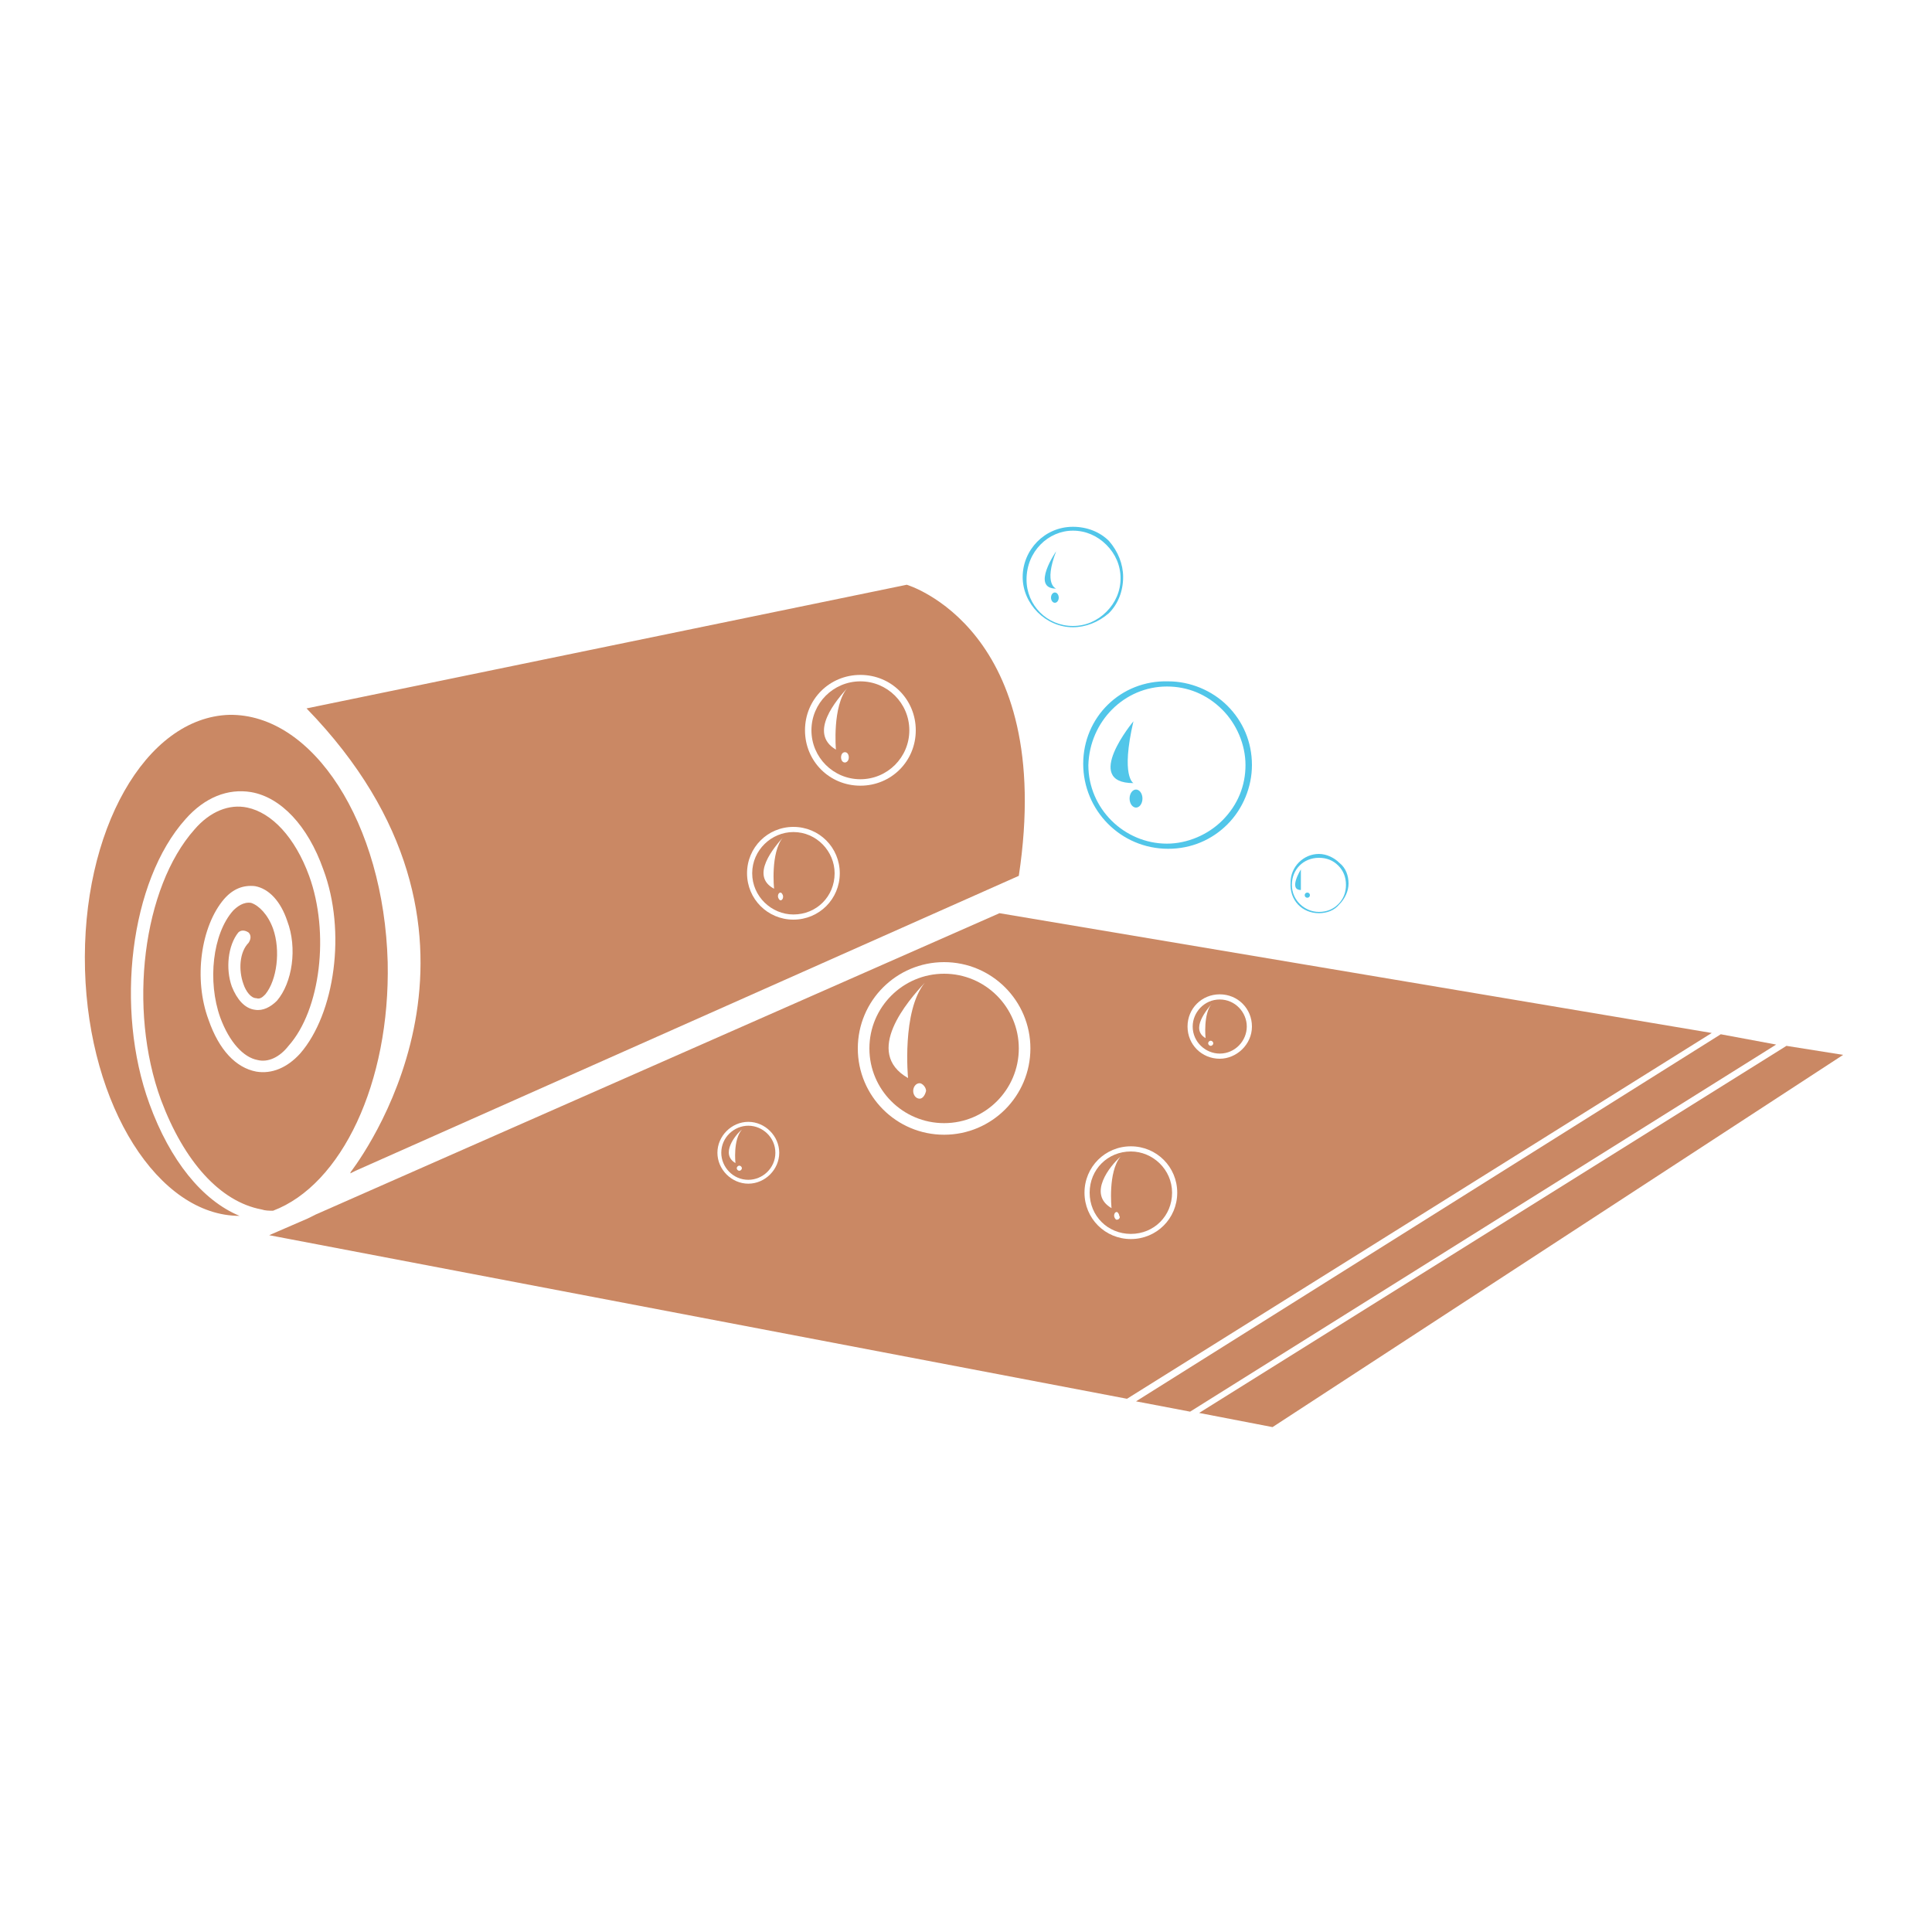 <?xml version="1.0" encoding="utf-8"?>
<!-- Generator: Adobe Illustrator 18.1.0, SVG Export Plug-In . SVG Version: 6.00 Build 0)  -->
<svg version="1.1" id="Layer_1" xmlns="http://www.w3.org/2000/svg" xmlns:xlink="http://www.w3.org/1999/xlink" x="0px" y="0px"
	 viewBox="0 0 150 150" enable-background="new 0 0 150 150" xml:space="preserve">
<g>
	<path fill="none" d="M60.1,69c0,0-0.3-2.8,0.7-4C60.1,65.8,58.2,68,60.1,69z"/>
	<path fill="none" d="M66.8,61c2.4,0,4.3-1.9,4.3-4.3c0-2.4-1.9-4.3-4.3-4.3c-2.4,0-4.3,1.9-4.3,4.3C62.5,59.1,64.4,61,66.8,61z
		 M66.8,52.9c2.1,0,3.8,1.7,3.8,3.8s-1.7,3.8-3.8,3.8c-2.1,0-3.8-1.7-3.8-3.8S64.7,52.9,66.8,52.9z"/>
	<ellipse fill="none" cx="60.6" cy="69.6" rx="0.2" ry="0.3"/>
	<path fill="none" d="M61.6,71.5c2,0,3.6-1.6,3.6-3.6c0-2-1.6-3.6-3.6-3.6c-2,0-3.6,1.6-3.6,3.6C58,69.8,59.6,71.5,61.6,71.5z
		 M61.6,64.6c1.8,0,3.2,1.4,3.2,3.2c0,1.8-1.4,3.2-3.2,3.2c-1.7,0-3.2-1.4-3.2-3.2C58.4,66.1,59.9,64.6,61.6,64.6z"/>
	<path fill="none" d="M57.6,87.7c-0.5,0.5-1.7,1.9-0.5,2.6C57.1,90.3,56.9,88.4,57.6,87.7z"/>
	<path fill="none" d="M58.1,87.1c-1.3,0-2.4,1.1-2.4,2.4c0,1.3,1.1,2.4,2.4,2.4c1.3,0,2.4-1.1,2.4-2.4
		C60.5,88.2,59.4,87.1,58.1,87.1z M58.1,91.6c-1.1,0-2.1-0.9-2.1-2.1c0-1.1,0.9-2.1,2.1-2.1c1.1,0,2.1,0.9,2.1,2.1
		C60.2,90.6,59.2,91.6,58.1,91.6z"/>
	<path fill="none" d="M71.8,76.3c-1.3,1.4-4.8,5.4-1.3,7.4C70.5,83.7,70,78.5,71.8,76.3z"/>
	<ellipse fill="none" cx="57.4" cy="90.6" rx="0.2" ry="0.2"/>
	<path fill="none" d="M90.6,65.4c1.6,0,3.1-0.6,4.3-1.8c1.1-1.1,1.8-2.7,1.8-4.3s-0.6-3.1-1.8-4.3c-1.1-1.1-2.7-1.8-4.3-1.8
		c-3.3,0-6.1,2.7-6.1,6.1C84.6,62.7,87.3,65.4,90.6,65.4z M88.2,61.3c0.3,0,0.5,0.3,0.5,0.7c0,0.4-0.2,0.7-0.5,0.7
		c-0.3,0-0.5-0.3-0.5-0.7C87.7,61.6,87.9,61.3,88.2,61.3z M88,56c-1,4.3,0,4.8,0,4.8C84,60.8,88,56,88,56z"/>
	<path fill="none" d="M102.4,70.7c0.6,0,1.1-0.2,1.5-0.6c0.4-0.4,0.6-0.9,0.6-1.5c0-0.6-0.2-1.1-0.6-1.5c-0.4-0.4-0.9-0.6-1.5-0.6
		c-1.1,0-2.1,0.9-2.1,2.1C100.3,69.8,101.2,70.7,102.4,70.7z M101.5,69.3c0.1,0,0.2,0.1,0.2,0.2s-0.1,0.2-0.2,0.2s-0.2-0.1-0.2-0.2
		S101.4,69.3,101.5,69.3z M101,67.5c0,1.5,0,1.6,0,1.6C100,69.1,101,67.5,101,67.5z"/>
	<path fill="none" d="M83.3,48.4c1,0,1.9-0.4,2.6-1.1c0.7-0.7,1.1-1.6,1.1-2.6c0-1-0.4-1.9-1.1-2.6c-0.7-0.7-1.6-1.1-2.6-1.1
		c-2,0-3.6,1.6-3.6,3.6C79.7,46.8,81.4,48.4,83.3,48.4z M81.9,46c0.2,0,0.3,0.2,0.3,0.4c0,0.2-0.1,0.4-0.3,0.4
		c-0.2,0-0.3-0.2-0.3-0.4C81.6,46.2,81.7,46,81.9,46z M82,42.8c-1,2.6,0,2.9,0,2.9C80,45.7,82,42.8,82,42.8z"/>
	<path fill="none" d="M65,58.2c0,0-0.3-3.4,0.9-4.8C65,54.3,62.7,56.9,65,58.2z"/>
	<ellipse fill="none" cx="65.6" cy="58.8" rx="0.3" ry="0.4"/>
	<path fill="none" d="M94.1,77.9c-0.5,0.5-1.8,2-0.5,2.7C93.7,80.6,93.5,78.7,94.1,77.9z"/>
	<ellipse fill="none" cx="86.7" cy="94.4" rx="0.2" ry="0.3"/>
	<ellipse fill="none" cx="94" cy="81" rx="0.2" ry="0.2"/>
	<ellipse fill="none" cx="71.4" cy="84.7" rx="0.5" ry="0.6"/>
	<path fill="none" d="M94.7,77.3c-1.4,0-2.5,1.1-2.5,2.5c0,1.4,1.1,2.5,2.5,2.5c1.4,0,2.5-1.1,2.5-2.5C97.2,78.4,96,77.3,94.7,77.3z
		 M94.7,81.9c-1.2,0-2.1-1-2.1-2.1c0-1.2,1-2.1,2.1-2.1c1.2,0,2.1,1,2.1,2.1C96.8,80.9,95.9,81.9,94.7,81.9z"/>
	<path fill="none" d="M87,89.8c-0.7,0.7-2.6,2.9-0.7,4C86.2,93.8,86,91,87,89.8z"/>
	<path fill="none" d="M87.8,88.9c-2,0-3.6,1.6-3.6,3.6c0,2,1.6,3.6,3.6,3.6c2,0,3.6-1.6,3.6-3.6C91.4,90.6,89.8,88.9,87.8,88.9z
		 M87.8,95.8c-1.8,0-3.2-1.4-3.2-3.2c0-1.7,1.4-3.2,3.2-3.2c1.8,0,3.2,1.4,3.2,3.2C91,94.3,89.5,95.8,87.8,95.8z"/>
	<path fill="none" d="M73.3,74.8c-3.7,0-6.7,3-6.7,6.7c0,3.7,3,6.7,6.7,6.7c3.7,0,6.7-3,6.7-6.7C80,77.8,77,74.8,73.3,74.8z
		 M73.3,87.3c-3.2,0-5.8-2.6-5.8-5.8s2.6-5.8,5.8-5.8s5.8,2.6,5.8,5.8S76.5,87.3,73.3,87.3z"/>
	<path opacity="0.68" fill="#00ACE0" d="M102.4,70.9c0.6,0,1.2-0.2,1.6-0.7c0.4-0.4,0.7-1,0.7-1.6c0-0.6-0.2-1.2-0.7-1.6
		c-0.4-0.4-1-0.7-1.6-0.7c-1.2,0-2.2,1-2.2,2.2C100.1,69.9,101.1,70.9,102.4,70.9z M102.4,66.6c0.6,0,1.1,0.2,1.5,0.6
		c0.4,0.4,0.6,0.9,0.6,1.5c0,0.6-0.2,1.1-0.6,1.5c-0.4,0.4-0.9,0.6-1.5,0.6c-1.1,0-2.1-0.9-2.1-2.1
		C100.3,67.5,101.2,66.6,102.4,66.6z"/>
	<path opacity="0.68" fill="#00ACE0" d="M82,45.7c0,0-1-0.3,0-2.9C82,42.8,80,45.7,82,45.7z"/>
	<ellipse opacity="0.68" fill="#00ACE0" cx="101.5" cy="69.5" rx="0.2" ry="0.2"/>
	<path opacity="0.68" fill="#00ACE0" d="M101,69.1c0,0,0-0.2,0-1.6C101,67.5,100,69.1,101,69.1z"/>
	<path opacity="0.68" fill="#00ACE0" d="M84.1,59.3c0,3.6,2.9,6.6,6.6,6.6c1.8,0,3.4-0.7,4.6-1.9c1.2-1.2,1.9-2.9,1.9-4.6
		c0-1.8-0.7-3.4-1.9-4.6c-1.2-1.2-2.9-1.9-4.6-1.9C87,52.8,84.1,55.7,84.1,59.3z M90.6,53.3c1.6,0,3.1,0.6,4.3,1.8
		c1.1,1.1,1.8,2.7,1.8,4.3s-0.6,3.1-1.8,4.3c-1.1,1.1-2.7,1.8-4.3,1.8c-3.3,0-6.1-2.7-6.1-6.1C84.6,56,87.3,53.3,90.6,53.3z"/>
	<ellipse opacity="0.68" fill="#00ACE0" cx="81.9" cy="46.4" rx="0.3" ry="0.4"/>
	<ellipse opacity="0.68" fill="#00ACE0" cx="88.2" cy="62" rx="0.5" ry="0.7"/>
	<path opacity="0.68" fill="#00ACE0" d="M88,60.8c0,0-1-0.5,0-4.8C88,56,84,60.8,88,60.8z"/>
	<path opacity="0.68" fill="#00ACE0" d="M83.3,48.7c1,0,2-0.4,2.8-1.1c0.7-0.7,1.1-1.7,1.1-2.8c0-1-0.4-2-1.1-2.8
		c-0.7-0.7-1.7-1.1-2.8-1.1c-2.2,0-3.9,1.8-3.9,3.9S81.2,48.7,83.3,48.7z M83.3,41.2c1,0,1.9,0.4,2.6,1.1c0.7,0.7,1.1,1.6,1.1,2.6
		c0,1-0.4,1.9-1.1,2.6c-0.7,0.7-1.6,1.1-2.6,1.1c-2,0-3.6-1.6-3.6-3.6C79.7,42.8,81.4,41.2,83.3,41.2z"/>
	<linearGradient id="SVGID_1_" gradientUnits="userSpaceOnUse" x1="-7293.607" y1="-5779.933" x2="-7294.712" y2="-5780.81">
		<stop  offset="0.348" style="stop-color:#CA8864"/>
		<stop  offset="0.77" style="stop-color:#C17A53"/>
	</linearGradient>
	<path fill="url(#SVGID_1_)" d="M94.7,77.6c-1.2,0-2.1,1-2.1,2.1c0,1.2,1,2.1,2.1,2.1c1.2,0,2.1-1,2.1-2.1
		C96.8,78.6,95.9,77.6,94.7,77.6z M94.1,77.9c-0.7,0.8-0.5,2.7-0.5,2.7C92.4,79.9,93.7,78.4,94.1,77.9z M94,81.2
		c-0.1,0-0.2-0.1-0.2-0.2c0-0.1,0.1-0.2,0.2-0.2s0.2,0.1,0.2,0.2C94.2,81.1,94.1,81.2,94,81.2z"/>
	<linearGradient id="SVGID_2_" gradientUnits="userSpaceOnUse" x1="-7302.513" y1="-5768.704" x2="-7303.619" y2="-5769.58">
		<stop  offset="0.348" style="stop-color:#CA8864"/>
		<stop  offset="0.77" style="stop-color:#C17A53"/>
	</linearGradient>
	<path fill="url(#SVGID_2_)" d="M87.8,89.4c-1.8,0-3.2,1.4-3.2,3.2c0,1.8,1.4,3.2,3.2,3.2c1.8,0,3.2-1.4,3.2-3.2
		C91,90.8,89.5,89.4,87.8,89.4z M87,89.8c-1,1.2-0.7,4-0.7,4C84.4,92.7,86.2,90.5,87,89.8z M86.7,94.7c-0.1,0-0.2-0.2-0.2-0.3
		c0-0.2,0.1-0.3,0.2-0.3c0.1,0,0.2,0.2,0.2,0.3C87,94.5,86.9,94.7,86.7,94.7z"/>
	<linearGradient id="SVGID_3_" gradientUnits="userSpaceOnUse" x1="-7293.893" y1="-5779.573" x2="-7294.998" y2="-5780.45">
		<stop  offset="0.348" style="stop-color:#CA8864"/>
		<stop  offset="0.77" style="stop-color:#C17A53"/>
	</linearGradient>
	<polygon fill="url(#SVGID_3_)" points="133.6,80.3 88.2,108.8 92.4,109.6 137.9,81.1 	"/>
	<linearGradient id="SVGID_4_" gradientUnits="userSpaceOnUse" x1="-7292.391" y1="-5781.466" x2="-7293.497" y2="-5782.343">
		<stop  offset="0.348" style="stop-color:#CA8864"/>
		<stop  offset="0.77" style="stop-color:#C17A53"/>
	</linearGradient>
	<polygon fill="url(#SVGID_4_)" points="138.7,81.2 93.1,109.7 98.8,110.8 143.1,81.9 	"/>
	<linearGradient id="SVGID_5_" gradientUnits="userSpaceOnUse" x1="-7302.685" y1="-5768.486" x2="-7303.791" y2="-5769.363">
		<stop  offset="0.348" style="stop-color:#CA8864"/>
		<stop  offset="0.77" style="stop-color:#C17A53"/>
	</linearGradient>
	<path fill="url(#SVGID_5_)" d="M73.3,75.6c-3.2,0-5.8,2.6-5.8,5.8s2.6,5.8,5.8,5.8s5.8-2.6,5.8-5.8S76.5,75.6,73.3,75.6z
		 M71.8,76.3c-1.8,2.2-1.3,7.4-1.3,7.4C67,81.7,70.5,77.7,71.8,76.3z M71.4,85.3c-0.3,0-0.5-0.3-0.5-0.6c0-0.3,0.2-0.6,0.5-0.6
		c0.2,0,0.5,0.3,0.5,0.6C71.8,85.1,71.6,85.3,71.4,85.3z"/>
	<linearGradient id="SVGID_6_" gradientUnits="userSpaceOnUse" x1="-7304.521" y1="-5766.171" x2="-7305.627" y2="-5767.048">
		<stop  offset="0.348" style="stop-color:#CA8864"/>
		<stop  offset="0.77" style="stop-color:#C17A53"/>
	</linearGradient>
	<path fill="url(#SVGID_6_)" d="M77.6,70.9L24.5,94.3c-0.2,0.1-0.4,0.2-0.6,0.3l-3,1.3l66.6,12.7l45.4-28.4L77.6,70.9z M58.1,91.9
		c-1.3,0-2.4-1.1-2.4-2.4c0-1.3,1.1-2.4,2.4-2.4c1.3,0,2.4,1.1,2.4,2.4C60.5,90.8,59.4,91.9,58.1,91.9z M73.3,88.1
		c-3.7,0-6.7-3-6.7-6.7c0-3.7,3-6.7,6.7-6.7c3.7,0,6.7,3,6.7,6.7C80,85.1,77,88.1,73.3,88.1z M87.8,96.2c-2,0-3.6-1.6-3.6-3.6
		c0-2,1.6-3.6,3.6-3.6c2,0,3.6,1.6,3.6,3.6C91.4,94.6,89.8,96.2,87.8,96.2z M94.7,82.2c-1.4,0-2.5-1.1-2.5-2.5
		c0-1.4,1.1-2.5,2.5-2.5c1.4,0,2.5,1.1,2.5,2.5C97.2,81.1,96,82.2,94.7,82.2z"/>
	<linearGradient id="SVGID_7_" gradientUnits="userSpaceOnUse" x1="-7300.562" y1="-5771.163" x2="-7301.668" y2="-5772.04">
		<stop  offset="0.348" style="stop-color:#CA8864"/>
		<stop  offset="0.77" style="stop-color:#C17A53"/>
	</linearGradient>
	<path fill="url(#SVGID_7_)" d="M61.6,71c1.8,0,3.2-1.4,3.2-3.2c0-1.7-1.4-3.2-3.2-3.2c-1.7,0-3.2,1.4-3.2,3.2
		C58.4,69.6,59.9,71,61.6,71z M60.6,69.9c-0.1,0-0.2-0.2-0.2-0.3c0-0.2,0.1-0.3,0.2-0.3c0.1,0,0.2,0.2,0.2,0.3
		C60.8,69.8,60.7,69.9,60.6,69.9z M60.8,65c-1,1.2-0.7,4-0.7,4C58.2,68,60.1,65.8,60.8,65z"/>
	<linearGradient id="SVGID_8_" gradientUnits="userSpaceOnUse" x1="-7293.142" y1="-5780.52" x2="-7294.247" y2="-5781.396">
		<stop  offset="0.348" style="stop-color:#CA8864"/>
		<stop  offset="0.77" style="stop-color:#C17A53"/>
	</linearGradient>
	<path fill="url(#SVGID_8_)" d="M66.8,60.5c2.1,0,3.8-1.7,3.8-3.8s-1.7-3.8-3.8-3.8c-2.1,0-3.8,1.7-3.8,3.8S64.7,60.5,66.8,60.5z
		 M65.6,59.2c-0.2,0-0.3-0.2-0.3-0.4c0-0.2,0.1-0.4,0.3-0.4c0.2,0,0.3,0.2,0.3,0.4C65.9,59.1,65.7,59.2,65.6,59.2z M65.8,53.4
		c-1.2,1.4-0.9,4.8-0.9,4.8C62.7,56.9,65,54.3,65.8,53.4z"/>
	<linearGradient id="SVGID_9_" gradientUnits="userSpaceOnUse" x1="-7305.546" y1="-5764.879" x2="-7306.651" y2="-5765.756">
		<stop  offset="0.348" style="stop-color:#CA8864"/>
		<stop  offset="0.77" style="stop-color:#C17A53"/>
	</linearGradient>
	<path fill="url(#SVGID_9_)" d="M27.3,90.9c-0.1,0.1-0.1,0.2-0.1,0.2l0.4-0.2L79.1,68c2.9-19.2-8.7-22.6-8.7-22.6L23.8,55
		C40.5,72.2,28.7,89,27.3,90.9z M66.8,52.4c2.4,0,4.3,1.9,4.3,4.3c0,2.4-1.9,4.3-4.3,4.3c-2.4,0-4.3-1.9-4.3-4.3
		C62.5,54.3,64.4,52.4,66.8,52.4z M61.6,64.2c2,0,3.6,1.6,3.6,3.6c0,2-1.6,3.6-3.6,3.6c-2,0-3.6-1.6-3.6-3.6
		C58,65.8,59.6,64.2,61.6,64.2z"/>
	<linearGradient id="SVGID_10_" gradientUnits="userSpaceOnUse" x1="-7320.791" y1="-5745.658" x2="-7321.896" y2="-5746.535">
		<stop  offset="0.348" style="stop-color:#CA8864"/>
		<stop  offset="0.77" style="stop-color:#C17A53"/>
	</linearGradient>
	<path fill="url(#SVGID_10_)" d="M18.9,76.4c0.2,0.6,0.6,1.1,1,1.1c0.3,0.1,0.5-0.1,0.7-0.3c0.9-1.1,1.2-3.4,0.6-5.1
		c-0.4-1.1-1.1-1.8-1.7-2c-0.6-0.1-1.1,0.3-1.4,0.6c-1.6,1.8-2,5.5-1,8.3c0.7,1.9,1.8,3.1,2.9,3.3c0.8,0.2,1.7-0.2,2.4-1.1
		c2.5-2.8,3.2-8.8,1.6-13.2c-1.1-3-2.9-4.9-4.8-5.3c-1.4-0.3-2.9,0.3-4.1,1.7c-4,4.5-5.2,13.9-2.6,21c1.8,4.8,4.6,7.9,7.8,8.5
		c0.3,0.1,0.6,0.1,0.9,0.1c5.3-2,9.1-9.9,8.9-19.3c-0.3-10.8-5.8-19.3-12.3-19.2c-6.5,0.2-11.5,9-11.2,19.8
		c0.3,10.6,5.7,19.1,12,19.1c-2.9-1.2-5.4-4.3-7-8.7c-2.7-7.4-1.5-17.3,2.8-22.1c1.5-1.7,3.3-2.4,5.1-2.1c2.3,0.4,4.4,2.6,5.6,6
		c1.8,4.8,0.9,11.2-1.8,14.3c-1,1.1-2.2,1.6-3.4,1.4c-1.6-0.3-2.9-1.7-3.7-4c-1.2-3.2-0.6-7.3,1.2-9.4c0.7-0.8,1.5-1.1,2.4-1
		c1.1,0.2,2,1.2,2.5,2.7c0.8,2.1,0.4,4.8-0.8,6.2c-0.5,0.5-1.1,0.8-1.7,0.7c-0.8-0.1-1.4-0.8-1.8-1.8c-0.5-1.4-0.3-3.2,0.5-4.2
		c0.2-0.2,0.5-0.2,0.8,0c0.2,0.2,0.2,0.5,0,0.8C18.6,73.9,18.5,75.3,18.9,76.4z"/>
	<linearGradient id="SVGID_11_" gradientUnits="userSpaceOnUse" x1="-7312.467" y1="-5756.153" x2="-7313.573" y2="-5757.029">
		<stop  offset="0.348" style="stop-color:#CA8864"/>
		<stop  offset="0.77" style="stop-color:#C17A53"/>
	</linearGradient>
	<path fill="url(#SVGID_11_)" d="M58.1,87.4c-1.1,0-2.1,0.9-2.1,2.1c0,1.1,0.9,2.1,2.1,2.1c1.1,0,2.1-0.9,2.1-2.1
		C60.2,88.3,59.2,87.4,58.1,87.4z M57.6,87.7c-0.7,0.8-0.5,2.6-0.5,2.6C55.9,89.6,57.1,88.1,57.6,87.7z M57.4,90.9
		c-0.1,0-0.2-0.1-0.2-0.2c0-0.1,0.1-0.2,0.2-0.2c0.1,0,0.2,0.1,0.2,0.2C57.6,90.8,57.5,90.9,57.4,90.9z"/>
</g>
</svg>
